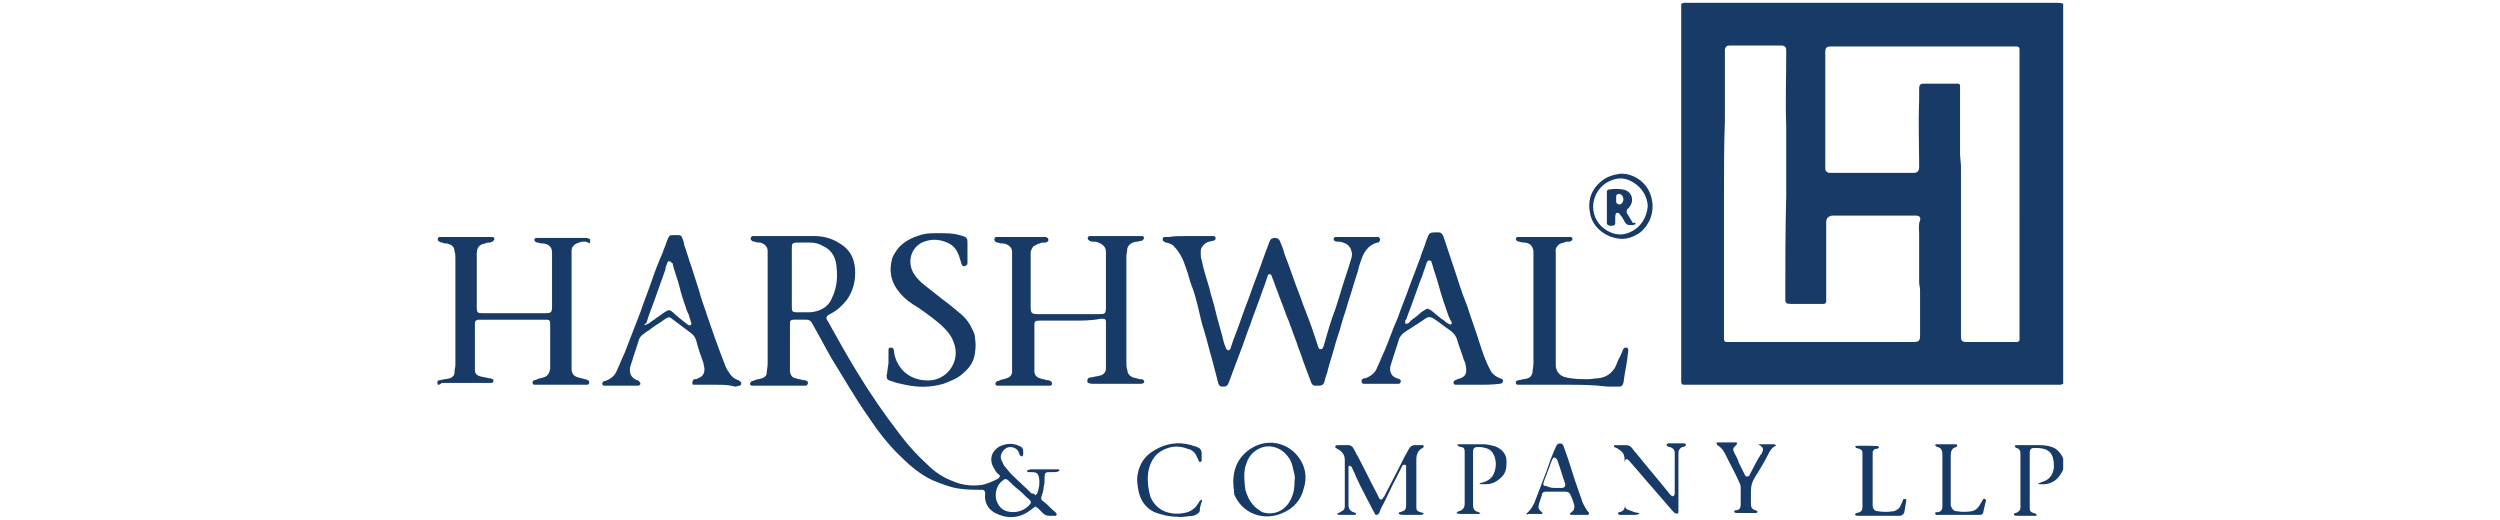 <?xml version="1.0" encoding="utf-8"?>
<!-- Generator: Adobe Illustrator 27.5.0, SVG Export Plug-In . SVG Version: 6.00 Build 0)  -->
<svg version="1.1" id="Layer_1" xmlns="http://www.w3.org/2000/svg" xmlns:xlink="http://www.w3.org/1999/xlink" x="0px" y="0px"
	 viewBox="0 0 269 56" style="enable-background:new 0 0 269 56;" xml:space="preserve">
<style type="text/css">
	.st0{fill:#173A67;}
</style>
<g id="Layer_1-2">
	<path class="st0" d="M222,41.3c-0.1,0-0.2,0.1-0.3,0.1c-0.2,0-0.4,0-0.5,0c-13.1,0-26.3,0-39.4,0c-0.2,0-0.4,0-0.6,0
		c-0.2,0-0.3-0.1-0.3-0.3c0-0.1,0-0.3,0-0.4c0-13.2,0-26.5,0-39.7c0-0.2,0-0.3,0-0.6c0.1,0,0.2-0.1,0.3-0.1c0.2,0,0.3,0,0.5,0
		c13.2,0,26.3,0,39.5,0c0.3,0,0.5,0,0.8,0.1c0,0.1,0,0.2,0,0.3c0,0.2,0,0.4,0,0.5c0,13.1,0,26.1,0,39.2C222,40.8,222,41.1,222,41.3
		L222,41.3z M185.5,20.8L185.5,20.8c0,3.2,0,6.4,0,9.7c0,1.8,0,3.5,0,5.3c0,0.2,0,0.4,0,0.7c0,0.2,0.1,0.3,0.3,0.3
		c0.2,0,0.3,0,0.5,0c1.7,0,3.4,0,5,0c4.8,0,9.6,0,14.4,0c0,0,0,0,0.1,0c0.7,0,0.8-0.1,0.8-0.8c0-1.4,0-2.9,0-4.3c0-0.2,0-0.3,0-0.5
		c0-0.3-0.1-0.5-0.1-0.8c0-1.7,0-3.5,0-5.2c0-0.5-0.1-1,0.1-1.5c0.1-0.3-0.1-0.5-0.4-0.5c-0.2,0-0.3,0-0.5,0c-2.7,0-5.4,0-8.1,0
		c-0.2,0-0.4,0-0.5,0c-0.4,0.1-0.6,0.3-0.6,0.7c0,0.1,0,0.1,0,0.2c0,2.7,0,5.4,0,8.1c0,0.1,0,0.2,0,0.2c0,0.2-0.1,0.3-0.3,0.3
		c-0.1,0-0.2,0-0.2,0c-1.1,0-2.2,0-3.3,0c-0.5,0-0.6-0.1-0.6-0.5c0-0.1,0-0.1,0-0.2c0-3.7,0-7.4,0.1-11c0-2.5,0-4.9,0-7.4
		c-0.1-2.6,0-5.2,0-7.8c0-0.1,0-0.2,0-0.4c0-0.3-0.1-0.4-0.4-0.5c-0.2,0-0.4,0-0.5,0c-1.6,0-3.2,0-4.7,0c-0.2,0-0.3,0-0.5,0
		c-0.3,0-0.4,0.1-0.5,0.4c0,0.4,0,0.9,0,1.3c0,2.1,0,4.3,0,6.4C185.5,15.6,185.5,18.2,185.5,20.8L185.5,20.8z M217.3,20.8
		C217.3,20.8,217.4,20.8,217.3,20.8c0-5.1,0-10.2,0-15.3c0-0.1,0-0.2,0-0.2c0-0.2-0.1-0.3-0.3-0.3c-0.1,0-0.2,0-0.2,0
		c-0.8,0-1.6,0-2.4,0c-4.7,0-9.4,0-14.1,0c-0.8,0-1.7,0-2.5,0c-0.2,0-0.4,0-0.7,0c-0.6,0-0.7,0.1-0.7,0.7c0,0,0,0.1,0,0.1
		c0,3.8,0,7.6,0,11.4c0,0.3,0,0.6,0,0.9c0,0.3,0.1,0.4,0.4,0.5c0.2,0,0.4,0,0.6,0c2.1,0,4.2,0,6.2,0c0.8,0,1.5,0,2.3,0
		c0.4,0,0.6-0.2,0.6-0.6c0-2.4-0.1-4.8,0-7.2c0-0.4,0-0.8,0-1.2c0-0.5,0.1-0.6,0.6-0.6c1.1,0,2.2,0,3.3,0c0.1,0,0.2,0,0.3,0
		c0.1,0,0.2,0.1,0.2,0.2c0,0.2,0,0.3,0,0.5c0,2.3,0,4.5,0,6.8c0,0.5,0.1,1,0.1,1.5c0,6,0,11.9,0,17.9c0,0.1,0,0.3,0,0.4
		c0,0.4,0.2,0.5,0.6,0.5c0.1,0,0.1,0,0.2,0c1.6,0,3.2,0,4.8,0c0.1,0,0.3,0,0.4,0c0.2,0,0.3-0.1,0.3-0.3c0-0.3,0-0.5,0-0.8
		C217.3,30.7,217.3,25.8,217.3,20.8L217.3,20.8z"/>
	<path class="st0" d="M111.4,53.3c0.1-0.1,0.2-0.2,0.2-0.2c0.2-0.5,0.3-1.1,0.2-1.7c-0.1-0.5-0.3-0.6-0.8-0.6c-0.1,0-0.3,0-0.4,0
		c0,0-0.1-0.1-0.1-0.1c0,0,0-0.1,0.1-0.1c0.2-0.1,0.3-0.1,0.5-0.1c0.9,0,1.7,0,2.6,0c0.1,0,0.1,0,0.2,0c0,0,0.1,0.1,0.1,0.1
		c0,0,0,0.1-0.1,0.1c-0.2,0.1-0.3,0.1-0.5,0.1c-0.2,0-0.4,0-0.5,0c-0.4,0-0.5,0.1-0.5,0.5c0,0.4,0,0.8-0.1,1.1
		c0,0.3-0.1,0.6-0.2,0.9c-0.1,0.2-0.1,0.5,0.1,0.6c0.4,0.3,0.7,0.6,1.1,1c0.1,0.1,0.3,0.2,0.4,0.4c0,0.2-0.1,0.2-0.2,0.2
		c-0.2,0-0.4,0-0.6,0c-0.3,0-0.5-0.1-0.7-0.3c-0.2-0.2-0.3-0.3-0.5-0.5c-0.1-0.1-0.2-0.1-0.3-0.2c-0.1,0.1-0.3,0.2-0.4,0.3
		c-1.1,0.9-2.4,1.1-3.7,0.5c-1-0.4-1.4-1.3-1.3-2.1c0-0.1,0-0.2,0-0.2c0-0.1-0.1-0.3-0.3-0.3c-0.1,0-0.2,0-0.3,0c-0.7,0-1.3,0-2-0.1
		c-1-0.1-2-0.5-3-0.9c-1.3-0.6-2.4-1.5-3.4-2.5c-1.4-1.3-2.6-2.9-3.6-4.4c-1.4-2-2.6-4.1-3.9-6.2c-0.7-1.2-1.3-2.4-2-3.6
		c0-0.1-0.1-0.1-0.1-0.2c-0.1-0.2-0.3-0.4-0.6-0.4c-0.5,0-0.9,0-1.4,0c-0.3,0-0.4,0.1-0.4,0.4c0,0.1,0,0.2,0,0.2c0,1.6,0,3.1,0,4.7
		c0,0.1,0,0.2,0,0.3c0.1,0.4,0.2,0.6,0.6,0.7c0.3,0.1,0.5,0.1,0.8,0.2c0.1,0,0.3,0,0.4,0.1c0.1,0,0.2,0.2,0.1,0.3
		c0,0.1-0.1,0.2-0.2,0.2c-0.1,0-0.2,0-0.4,0c-1.7,0-3.3,0-5,0c-0.1,0-0.2,0-0.4,0c-0.1,0-0.2-0.1-0.2-0.2c0-0.1,0.1-0.2,0.2-0.3
		c0.1,0,0.2,0,0.3-0.1c0.3-0.1,0.5-0.1,0.8-0.2c0.3-0.1,0.5-0.3,0.5-0.6c0-0.3,0.1-0.6,0.1-0.9c0-1.4,0-2.8,0-4.2c0-2.4,0-4.8,0-7.2
		c0-0.3,0-0.6,0-0.8c0-0.5-0.4-0.8-0.8-0.9c-0.2,0-0.4,0-0.6-0.1c-0.1,0-0.2,0-0.3-0.1c-0.1-0.1-0.2-0.2-0.1-0.3
		c0-0.1,0.1-0.2,0.2-0.2c0.1,0,0.3,0,0.4,0c2.1,0,4.2,0,6.2,0c0.9,0,1.8,0.2,2.6,0.7c1.1,0.6,1.7,1.5,1.8,2.8
		c0.1,1.3-0.2,2.4-0.9,3.4c-0.5,0.6-1,1.1-1.8,1.5c-0.4,0.2-0.5,0.4-0.2,0.8c1,1.8,2,3.6,3.1,5.4c1.4,2.3,2.9,4.5,4.6,6.7
		c0.9,1.2,1.9,2.3,3,3.3c0.8,0.8,1.7,1.4,2.8,1.8c0.9,0.4,1.9,0.5,2.9,0.4c0.7-0.1,1.3-0.4,1.9-0.7c0.2-0.2,0.3-0.3,0-0.5
		c-0.1-0.1-0.1-0.1-0.2-0.2c-0.1-0.2-0.2-0.3-0.3-0.5c-0.4-0.7-0.3-1.5,0.3-2c0.2-0.2,0.4-0.3,0.7-0.4c0.6-0.2,1.2-0.2,1.8,0.1
		c0.3,0.1,0.4,0.3,0.4,0.6c0,0.1,0,0.1,0,0.2c0,0.1,0,0.2-0.1,0.3c-0.1,0-0.2,0-0.3-0.2c0-0.1-0.1-0.2-0.1-0.3
		c-0.3-0.5-0.9-0.6-1.3-0.4c-0.5,0.3-0.8,0.9-0.5,1.4c0.1,0.2,0.2,0.5,0.4,0.7c0.2,0.2,0.4,0.5,0.6,0.7c0.7,0.7,1.5,1.4,2.2,2.1
		C111.2,53.1,111.3,53.1,111.4,53.3L111.4,53.3z M85.2,29.8L85.2,29.8c0,0.8,0,1.7,0,2.5c0,0.3,0,0.6,0,0.8c0,0.4,0.1,0.5,0.5,0.5
		c0.5,0,1,0,1.5,0c1-0.1,1.9-0.5,2.3-1.5c0.2-0.4,0.3-0.7,0.4-1.1c0.2-0.8,0.2-1.6,0.1-2.4c-0.1-0.9-0.5-1.7-1.4-2.1
		c-0.5-0.3-0.9-0.4-1.5-0.4c-0.4,0-0.8,0-1.2,0c-0.7,0-0.7,0.1-0.7,0.7C85.2,27.8,85.2,28.8,85.2,29.8L85.2,29.8z M109,55.1
		c0.6,0,1.2-0.2,1.7-0.7c0.3-0.3,0.3-0.4,0-0.7c-0.4-0.3-0.7-0.7-1.1-1c-0.4-0.3-0.8-0.7-1.1-1c-0.2-0.2-0.4-0.2-0.6,0
		c-0.6,0.4-0.9,1.3-0.7,2.1C107.5,54.7,108.1,55.1,109,55.1L109,55.1z"/>
	<path class="st0" d="M127.8,25.4c0.8,0,1.5,0,2.3,0c0.2,0,0.3,0,0.5,0c0.1,0,0.2,0.1,0.2,0.2c0,0.1,0,0.2-0.2,0.3
		c-0.2,0-0.3,0.1-0.5,0.1c-0.3,0.1-0.5,0.2-0.7,0.5c-0.2,0.2-0.2,0.4-0.2,0.7c0,0.3,0,0.5,0.1,0.8c0.2,1,0.5,1.9,0.8,2.9
		c0.2,0.9,0.5,1.7,0.7,2.6c0.2,0.9,0.5,1.8,0.7,2.6c0.1,0.4,0.2,0.9,0.4,1.3c0,0.1,0,0.1,0.1,0.2c0.1,0.1,0.2,0.1,0.2,0.1
		s0.2-0.1,0.2-0.2c0.1-0.3,0.2-0.6,0.3-0.9c0.6-1.5,1.1-3.1,1.7-4.6c0.5-1.5,1.1-2.9,1.6-4.4c0.2-0.5,0.4-1.1,0.6-1.6
		c0.1-0.3,0.3-0.4,0.6-0.4c0.2,0,0.4,0.1,0.5,0.3c0.2,0.5,0.4,0.9,0.5,1.4c0.6,1.5,1.1,3.1,1.7,4.6c0.4,1.2,0.9,2.3,1.3,3.5
		c0.2,0.6,0.4,1.2,0.6,1.8c0,0.1,0.1,0.2,0.1,0.3c0.1,0.1,0.3,0.1,0.4,0c0-0.1,0.1-0.1,0.1-0.2c0.4-1.4,0.8-2.8,1.3-4.1
		c0.4-1.2,0.7-2.3,1.1-3.5c0.2-0.6,0.4-1.2,0.6-1.9c0.1-0.3,0.1-0.6,0-0.8c-0.1-0.5-0.5-0.8-0.9-0.9c-0.2-0.1-0.4-0.1-0.6-0.1
		c-0.1,0-0.2,0-0.3-0.1c-0.1,0-0.1-0.1-0.1-0.2c0-0.1,0.1-0.1,0.1-0.2c0.1,0,0.2,0,0.3,0c1.4,0,2.7,0,4.1,0c0.1,0,0.2,0,0.3,0
		c0.1,0,0.1,0.1,0.2,0.2c0,0.1,0,0.2-0.1,0.3c0,0.1-0.1,0.1-0.2,0.1c-0.8,0.2-1.3,0.8-1.6,1.5c-0.2,0.5-0.4,1.1-0.5,1.6
		c-0.4,1.2-0.7,2.3-1.1,3.5c-0.2,0.8-0.5,1.5-0.7,2.3c-0.2,0.8-0.5,1.5-0.7,2.3c-0.2,0.8-0.5,1.6-0.7,2.4c-0.1,0.5-0.3,0.9-0.4,1.4
		c-0.1,0.3-0.3,0.4-0.6,0.4c-0.1,0-0.2,0-0.4,0c-0.2,0-0.3-0.1-0.4-0.3c-0.3-0.8-0.6-1.6-0.9-2.4c-0.2-0.7-0.5-1.3-0.7-2
		c-0.4-1-0.7-2-1.1-2.9c-0.3-0.9-0.7-1.8-1-2.7c-0.2-0.4-0.3-0.9-0.5-1.3c0-0.1-0.1-0.2-0.1-0.3c-0.1-0.1-0.2-0.1-0.2-0.1
		c-0.1,0-0.2,0.1-0.2,0.2c-0.2,0.6-0.4,1.2-0.6,1.7c-0.4,1.2-0.9,2.4-1.3,3.6c-0.4,1-0.7,2-1.1,3c-0.4,1.1-0.8,2.1-1.2,3.2
		c-0.1,0.3-0.3,0.4-0.5,0.4c-0.1,0-0.2,0-0.2,0c-0.2,0-0.3-0.1-0.4-0.3c0-0.1-0.1-0.3-0.1-0.4c-0.2-0.8-0.4-1.5-0.6-2.3
		c-0.3-1-0.5-1.9-0.8-2.9c-0.3-0.9-0.5-1.8-0.7-2.7c-0.2-0.8-0.4-1.6-0.7-2.3c-0.2-0.5-0.3-1.1-0.5-1.6c-0.2-0.6-0.4-1.2-0.7-1.7
		c-0.2-0.3-0.4-0.6-0.6-0.8c-0.2-0.3-0.5-0.4-0.9-0.5c-0.1,0-0.2,0-0.2-0.1c-0.1,0-0.2-0.1-0.2-0.3c0-0.1,0.1-0.2,0.2-0.2
		c0.2,0,0.3,0,0.5,0C126.2,25.4,127,25.4,127.8,25.4L127.8,25.4L127.8,25.4z"/>
	<path class="st0" d="M47.1,41.4c-0.1-0.4,0-0.5,0.3-0.5c0.3-0.1,0.7-0.1,1-0.2c0.3-0.1,0.5-0.3,0.5-0.6c0-0.3,0.1-0.6,0.1-0.8
		c0-3.8,0-7.7,0-11.5c0-0.3,0-0.5-0.1-0.8c0-0.5-0.4-0.7-0.8-0.8c-0.2,0-0.4,0-0.5-0.1c-0.1,0-0.2,0-0.3-0.1c-0.1,0-0.2-0.1-0.2-0.3
		c0-0.1,0.1-0.2,0.2-0.2c0.1,0,0.2,0,0.4,0c1.6,0,3.3,0,4.9,0c0.1,0,0.2,0,0.4,0c0.1,0,0.2,0.1,0.2,0.2c0,0.1-0.1,0.2-0.2,0.3
		c-0.1,0-0.2,0.1-0.3,0.1c-0.2,0-0.3,0-0.5,0.1c-0.6,0.1-0.9,0.4-0.9,1.1c0,0.4,0,0.8,0,1.2c0,1.5,0,2.9,0,4.4c0,0,0,0.1,0,0.1
		c0,0.7,0.1,0.7,0.7,0.7c2.2,0,4.5,0,6.7,0c0.6,0,0.7-0.1,0.7-0.7c0-1.9,0-3.8,0-5.6c0-0.1,0-0.2,0-0.2c0-0.6-0.3-0.9-0.9-1
		c-0.2,0-0.4,0-0.6-0.1c-0.1,0-0.2,0-0.3-0.1c-0.1-0.1-0.1-0.2-0.1-0.2c0-0.1,0.1-0.2,0.2-0.2c0.1,0,0.3,0,0.4,0c1.6,0,3.2,0,4.8,0
		c0.2,0,0.3,0,0.5,0.1c0.1,0,0.1,0.1,0.1,0.2c0,0.1,0,0.2-0.1,0.3C63.2,26,63,26,62.9,26c-0.2,0-0.4,0-0.6,0.1
		c-0.6,0.2-0.8,0.5-0.8,0.9c0,0.2,0,0.4,0,0.5c0,3.9,0,7.8,0,11.7c0,0.2,0,0.4,0,0.5c0,0.4,0.2,0.8,0.7,0.9c0.2,0.1,0.5,0.1,0.7,0.2
		c0.1,0,0.2,0,0.3,0.1c0.2,0,0.2,0.2,0.2,0.3c0,0.1-0.1,0.2-0.2,0.2c-0.1,0-0.2,0-0.4,0c-1.6,0-3.2,0-4.9,0c-0.1,0-0.3,0-0.4,0
		c-0.1,0-0.2-0.1-0.2-0.2c0-0.1,0-0.2,0.2-0.3c0.1,0,0.2,0,0.3-0.1c0.2-0.1,0.5-0.1,0.7-0.2c0.4-0.1,0.6-0.4,0.7-0.9
		c0-0.1,0-0.2,0-0.4c0-1.4,0-2.8,0-4.3c0-0.1,0-0.2,0-0.2c0-0.3-0.1-0.4-0.4-0.4c-0.1,0-0.2,0-0.2,0c-2.2,0-4.4,0-6.6,0
		c-0.2,0-0.3,0-0.5,0c-0.2,0-0.4,0.1-0.4,0.4c0,0.1,0,0.2,0,0.3c0,1.4,0,2.8,0,4.2c0,0.2,0,0.3,0,0.5c0,0.4,0.2,0.6,0.6,0.7
		c0.3,0.1,0.6,0.1,0.9,0.2c0.1,0,0.3,0,0.4,0.1c0.1,0,0.1,0.2,0.1,0.2c0,0.1-0.1,0.2-0.2,0.2c-0.1,0-0.3,0-0.4,0c-1.7,0-3.3,0-5,0
		C47.4,41.4,47.2,41.4,47.1,41.4L47.1,41.4z"/>
	<path class="st0" d="M115.3,34.5c-1.1,0-2.3,0-3.4,0c-0.6,0-0.6,0.1-0.6,0.6c0,1.5,0,2.9,0,4.4c0,0.1,0,0.2,0,0.4
		c0,0.4,0.2,0.7,0.6,0.8c0.2,0.1,0.5,0.1,0.7,0.2c0.1,0,0.3,0,0.4,0.1c0.1,0,0.2,0.1,0.2,0.3c0,0.1-0.1,0.2-0.2,0.2
		c-0.1,0-0.2,0-0.4,0c-1.6,0-3.3,0-4.9,0c-0.1,0-0.2,0-0.4,0c-0.1,0-0.2-0.1-0.2-0.2c0-0.1,0.1-0.2,0.2-0.3c0.1,0,0.2,0,0.3-0.1
		c0.3-0.1,0.5-0.1,0.7-0.2c0.4-0.1,0.6-0.4,0.6-0.7c0-0.2,0-0.4,0-0.6c0-3.9,0-7.9,0-11.8c0-0.2,0-0.4,0-0.5c0-0.5-0.4-0.8-0.9-0.9
		c-0.2,0-0.4,0-0.6-0.1c-0.1,0-0.2,0-0.3-0.1c-0.1-0.1-0.1-0.2-0.1-0.3c0-0.1,0.1-0.1,0.1-0.2c0.1,0,0.2,0,0.3,0c1.7,0,3.4,0,5,0
		c0.1,0,0.2,0,0.3,0.1c0.1,0,0.1,0.1,0.1,0.2c0,0.1,0,0.2-0.1,0.2c-0.1,0.1-0.2,0.1-0.3,0.1c-0.2,0-0.4,0-0.5,0.1
		c-0.2,0-0.3,0.1-0.5,0.2c-0.3,0.1-0.4,0.4-0.5,0.7c0,0.1,0,0.3,0,0.4c0,1.8,0,3.7,0,5.5c0,0.7,0.1,0.8,0.8,0.8c2.2,0,4.4,0,6.5,0
		c0.7,0,0.8,0,0.8-0.8c0-1.8,0-3.6,0-5.5c0-0.1,0-0.2,0-0.4c0-0.5-0.3-0.8-0.8-1c-0.2-0.1-0.5-0.1-0.7-0.1c-0.1,0-0.3-0.1-0.4-0.2
		c-0.1-0.1-0.1-0.3,0.1-0.4c0.2,0,0.3,0,0.5,0c1.2,0,2.3,0,3.5,0c0.4,0,0.9,0,1.3,0c0.1,0,0.3,0,0.4,0c0.1,0,0.2,0.1,0.2,0.2
		c0,0.1-0.1,0.2-0.2,0.3c-0.2,0-0.4,0.1-0.5,0.1c-0.3,0-0.5,0.1-0.7,0.2c-0.2,0.1-0.3,0.3-0.4,0.5c0,0.3-0.1,0.6-0.1,0.9
		c0,2.2,0,4.4,0,6.6c0,1.6,0,3.2,0,4.8c0,0.3,0,0.5,0.1,0.8c0,0.4,0.3,0.7,0.6,0.8c0.2,0.1,0.5,0.1,0.7,0.2c0.1,0,0.2,0,0.2,0
		c0.2,0,0.4,0.2,0.3,0.3c0,0.1-0.1,0.2-0.4,0.2c-0.1,0-0.2,0-0.4,0c-1.5,0-3.1,0-4.6,0c-0.2,0-0.4,0-0.6-0.1c-0.1,0-0.1-0.1-0.1-0.2
		c0-0.1,0-0.2,0.1-0.3c0.1-0.1,0.3-0.1,0.4-0.1c0.3-0.1,0.6-0.1,0.9-0.2c0.4-0.1,0.6-0.4,0.6-0.8c0-0.2,0-0.4,0-0.5
		c0-1.4,0-2.7,0-4.1c0-0.1,0-0.2,0-0.4c0-0.2-0.1-0.3-0.3-0.3c-0.1,0-0.2,0-0.3,0C117.5,34.5,116.4,34.5,115.3,34.5L115.3,34.5
		L115.3,34.5z"/>
	<path class="st0" d="M159.1,41.4c-0.7,0-1.3,0-2,0c-0.2,0-0.3,0-0.5,0c-0.1,0-0.2-0.1-0.2-0.2c0-0.1,0-0.2,0.2-0.3
		c0.1,0,0.1,0,0.2-0.1c0.9-0.2,1.1-0.6,0.9-1.5c0-0.2-0.1-0.4-0.2-0.6c-0.2-0.7-0.5-1.4-0.7-2.1c-0.1-0.4-0.4-0.8-0.7-1
		c-0.6-0.4-1.2-0.9-1.8-1.3c-0.1,0-0.1-0.1-0.2-0.1c-0.2-0.1-0.4-0.1-0.6,0c-0.3,0.2-0.6,0.4-0.9,0.6c-0.5,0.3-0.9,0.6-1.4,0.9
		c-0.3,0.2-0.6,0.5-0.7,0.9c-0.2,0.7-0.5,1.5-0.7,2.2c-0.1,0.2-0.1,0.4-0.2,0.6c-0.1,0.6,0.1,1.1,0.7,1.3c0.1,0,0.2,0.1,0.3,0.1
		c0.1,0.1,0.2,0.2,0.1,0.3c0,0.1-0.1,0.2-0.2,0.2c-0.1,0-0.2,0-0.4,0c-1,0-2,0-3,0c-0.1,0-0.3,0-0.4,0c-0.1,0-0.1-0.1-0.2-0.2
		c0-0.1,0-0.2,0.1-0.3c0.1-0.1,0.2-0.1,0.3-0.1c0.6-0.2,1.1-0.6,1.3-1.2c0.3-0.6,0.5-1.2,0.8-1.8c0.5-1.2,0.9-2.4,1.4-3.5
		c0.4-1.2,0.9-2.3,1.3-3.5c0.4-1,0.7-1.9,1.1-2.9c0.2-0.7,0.5-1.3,0.7-2c0.3-0.8,0.3-0.8,1.2-0.8c0.4,0,0.4,0.1,0.6,0.4
		c0.5,1.5,1,3,1.5,4.5c0.3,1,0.7,2.1,1.1,3.1c0.4,1.3,0.9,2.6,1.3,3.9c0.3,0.9,0.6,1.9,1.1,2.8c0.2,0.5,0.6,0.8,1.1,1
		c0.3,0.1,0.4,0.2,0.3,0.4c-0.1,0.2-0.3,0.2-0.4,0.2C160.6,41.4,159.8,41.4,159.1,41.4L159.1,41.4L159.1,41.4z M156.2,34.8
		c0-0.1,0-0.2-0.1-0.3c-0.1-0.1-0.1-0.3-0.2-0.4c-0.4-1.1-0.8-2.3-1.1-3.4c-0.2-0.8-0.5-1.5-0.7-2.3c0-0.1-0.1-0.2-0.1-0.3
		c-0.1-0.1-0.3-0.1-0.4,0c0,0.1-0.1,0.1-0.1,0.2c-0.1,0.4-0.3,0.8-0.4,1.2c-0.6,1.5-1.1,3.1-1.7,4.6c0,0.1-0.1,0.3-0.2,0.4
		c0,0.1,0,0.2,0,0.3c0.1,0.1,0.2,0,0.3,0c0.1-0.1,0.2-0.1,0.2-0.2c0.3-0.3,0.7-0.5,1-0.8c0.2-0.2,0.5-0.4,0.7-0.5
		c0.1-0.1,0.3-0.1,0.4,0c0.1,0,0.1,0.1,0.2,0.1c0.5,0.4,0.9,0.8,1.4,1.1c0.1,0.1,0.2,0.2,0.4,0.3C156.1,35,156.2,34.9,156.2,34.8
		L156.2,34.8z"/>
	<path class="st0" d="M77.1,41.4c-0.7,0-1.3,0-2,0c-0.2,0-0.3,0-0.5,0c-0.1,0-0.1-0.1-0.1-0.2c0-0.1,0-0.2,0.1-0.3
		c0-0.1,0.1-0.1,0.2-0.1c0.1,0,0.2,0,0.3-0.1c0.6-0.2,0.7-0.6,0.7-1c0-0.2-0.1-0.4-0.1-0.6c-0.3-0.8-0.6-1.7-0.8-2.5
		c-0.1-0.3-0.3-0.6-0.6-0.8c-0.7-0.5-1.3-1-2-1.5c0,0,0,0,0,0c-0.2-0.2-0.4-0.2-0.7,0c-0.5,0.4-1.1,0.7-1.6,1.1
		c-0.2,0.2-0.5,0.3-0.7,0.5c-0.3,0.2-0.5,0.4-0.6,0.8c-0.2,0.7-0.5,1.5-0.7,2.2c-0.1,0.2-0.1,0.4-0.2,0.6c-0.1,0.7,0.1,1.1,0.7,1.4
		c0.1,0,0.2,0,0.2,0.1c0.2,0.1,0.2,0.2,0.2,0.3c0,0.1-0.1,0.2-0.3,0.2c-0.1,0-0.2,0-0.2,0c-1,0-2.1,0-3.1,0c-0.1,0-0.2,0-0.3,0
		c-0.1,0-0.2-0.1-0.2-0.2c0-0.1,0.1-0.2,0.1-0.2c0-0.1,0.1-0.1,0.2-0.1c0.6-0.2,1.1-0.6,1.3-1.2c0.3-0.6,0.5-1.2,0.8-1.8
		c0.6-1.5,1.1-2.9,1.7-4.4c0.4-1.2,0.9-2.4,1.3-3.6c0.3-0.9,0.7-1.9,1.1-2.8c0.1-0.4,0.3-0.7,0.4-1.1c0.1-0.2,0.1-0.3,0.2-0.5
		c0.1-0.2,0.2-0.3,0.4-0.3c0.2,0,0.4,0,0.7,0c0.2,0,0.4,0.1,0.4,0.3c0.1,0.2,0.2,0.5,0.2,0.7c0.3,0.8,0.5,1.6,0.8,2.4
		c0.3,1,0.7,2.1,1,3.2c0.2,0.7,0.5,1.4,0.7,2.1c0.3,0.8,0.5,1.5,0.8,2.3c0.4,1.1,0.8,2.2,1.2,3.2c0.1,0.2,0.2,0.4,0.3,0.5
		c0.2,0.4,0.5,0.7,1,0.9c0.1,0,0.2,0.1,0.3,0.2c0.1,0.1,0.1,0.3-0.1,0.4c-0.2,0-0.3,0.1-0.5,0.1C78.4,41.4,77.8,41.4,77.1,41.4
		L77.1,41.4z M69.4,35c0.1-0.1,0.3-0.1,0.4-0.2c0.6-0.4,1.1-0.8,1.7-1.2c0.5-0.3,0.5-0.3,0.9,0c0.4,0.4,0.8,0.7,1.3,1.1
		c0.1,0.1,0.3,0.2,0.4,0.3c0,0,0.1,0,0.2,0c0,0,0.1-0.1,0.1-0.2c0-0.1-0.1-0.2-0.1-0.3c-0.1-0.4-0.2-0.7-0.4-1.1
		c-0.3-0.9-0.6-1.7-0.8-2.6c-0.2-0.8-0.5-1.5-0.7-2.3c0-0.1,0-0.2-0.1-0.2c-0.1-0.1-0.2-0.2-0.3-0.2c-0.1,0-0.2,0.1-0.2,0.2
		c-0.1,0.2-0.2,0.5-0.2,0.7c-0.3,0.9-0.7,1.9-1,2.8c-0.3,0.9-0.7,1.8-1,2.8c0,0.1-0.1,0.2-0.1,0.2C69.3,34.9,69.3,34.9,69.4,35
		L69.4,35z"/>
	<path class="st0" d="M95.6,39.1c0-0.4,0-0.8,0-1.2c0-0.1,0-0.2,0-0.3c0-0.1,0.1-0.2,0.2-0.2c0.1,0,0.2,0,0.3,0.1
		c0.1,0.1,0.1,0.3,0.1,0.4c0.1,0.7,0.4,1.3,0.8,1.8c0.6,0.7,1.4,1.1,2.3,1.2c0.9,0.1,1.6,0,2.4-0.6c1.1-0.9,1.4-2.3,0.9-3.5
		c-0.2-0.6-0.6-1.1-1-1.5c-0.8-0.8-1.8-1.5-2.8-2.2c-0.7-0.4-1.4-0.9-1.9-1.5c-1-1.1-1.3-2.4-0.9-3.8c0.1-0.3,0.3-0.6,0.5-0.9
		c0.5-0.7,1.3-1.2,2.2-1.5c1-0.4,2-0.3,3-0.3c0.7,0,1.3,0.1,1.9,0.3c0.4,0.1,0.5,0.3,0.5,0.6c0,0.8,0,1.5,0,2.3c0,0.1,0,0.2-0.1,0.2
		c-0.1,0.2-0.4,0.2-0.5,0c-0.1-0.2-0.1-0.4-0.2-0.6c-0.2-0.8-0.6-1.5-1.4-1.8c-0.9-0.4-1.8-0.4-2.7,0c-1.2,0.6-1.6,2.1-0.9,3.3
		c0.3,0.5,0.8,1,1.2,1.3c0.6,0.5,1.3,1,1.9,1.5c0.7,0.5,1.3,1,2,1.6c0.6,0.5,1,1.1,1.3,1.8c0.1,0.2,0.2,0.4,0.2,0.7
		c0.1,0.6,0.1,1.1,0,1.7c-0.1,0.9-0.6,1.6-1.2,2.1c-0.6,0.6-1.4,0.9-2.2,1.2c-1.4,0.4-2.7,0.4-4.1,0.1c-0.5-0.1-1-0.2-1.5-0.4
		c-0.4-0.1-0.5-0.2-0.5-0.6C95.5,40,95.5,39.6,95.6,39.1L95.6,39.1L95.6,39.1z"/>
	<path class="st0" d="M168.7,41.4c-1.6,0-3.2,0-4.9,0c-0.2,0-0.4,0-0.5,0c-0.1,0-0.2-0.1-0.2-0.2c0-0.1,0-0.2,0.1-0.2
		c0.1-0.1,0.2-0.1,0.3-0.1c0.3-0.1,0.6-0.1,0.9-0.2c0.3-0.1,0.4-0.3,0.5-0.6c0-0.3,0.1-0.7,0.1-1c0-2.8,0-5.6,0-8.4c0-1,0-2,0-3
		c0-0.2,0-0.5,0-0.7c-0.1-0.5-0.3-0.8-0.9-0.9c-0.2,0-0.4,0-0.6-0.1c-0.1,0-0.2,0-0.3-0.1c-0.1-0.1-0.1-0.2-0.1-0.2
		c0-0.1,0.1-0.2,0.2-0.2c0.1,0,0.3,0,0.4,0c1.6,0,3.2,0,4.9,0c0.1,0,0.3,0,0.4,0c0.1,0,0.2,0.1,0.2,0.2c0,0.1-0.1,0.2-0.1,0.2
		c-0.1,0.1-0.2,0.1-0.3,0.1c-0.2,0-0.4,0-0.5,0.1c-0.7,0.1-1,0.6-0.9,1.1c0,0.1,0,0.2,0,0.3c0,3.8,0,7.5,0,11.3c0,0.2,0,0.4,0,0.5
		c0,0.7,0.5,1.2,1.1,1.3c0.8,0.2,1.6,0.2,2.4,0.2c0.4,0,0.7-0.1,1.1-0.1c0.8-0.1,1.4-0.5,1.8-1.2c0.2-0.4,0.3-0.8,0.5-1.1
		c0.1-0.2,0.2-0.4,0.3-0.7c0-0.1,0.1-0.1,0.1-0.2c0.1-0.1,0.2-0.1,0.3-0.1c0.1,0,0.2,0.1,0.2,0.3c0,0.3-0.1,0.6-0.1,0.9
		c-0.1,0.8-0.3,1.6-0.4,2.5c-0.1,0.4-0.2,0.5-0.5,0.5c-0.4,0-0.8,0-1.2,0C171.3,41.4,170,41.4,168.7,41.4L168.7,41.4z"/>
	<path class="st0" d="M153.2,55.2c-0.1,0.1-0.1,0.2-0.2,0.2c-0.2,0-0.3,0-0.5,0c-0.5,0-0.9,0-1.4,0c-0.2,0-0.4,0-0.6-0.1
		c0-0.2,0.1-0.2,0.2-0.2c0.5-0.2,0.6-0.2,0.6-0.8c0-1.1,0-2.3,0-3.4c0-0.2,0-0.5,0-0.7c0-0.1,0-0.2-0.2-0.2c-0.1,0-0.2,0.1-0.2,0.1
		c-0.2,0.4-0.4,0.8-0.6,1.2c-0.6,1.1-1.1,2.3-1.7,3.4c-0.1,0.2-0.1,0.3-0.2,0.5c-0.1,0.1-0.1,0.2-0.3,0.2c-0.1,0-0.2-0.1-0.2-0.2
		c-0.3-0.5-0.5-1-0.8-1.5c-0.5-1-1-1.9-1.4-2.9c-0.1-0.1-0.1-0.3-0.2-0.4c0-0.1-0.1-0.2-0.1-0.2c-0.1,0-0.1-0.1-0.2-0.1
		c0,0-0.1,0.1-0.1,0.1c0,0.1,0,0.2,0,0.3c0,1.1,0,2.3,0,3.4c0,0.2,0,0.4,0,0.5c0,0.3,0.2,0.6,0.5,0.7c0.1,0,0.2,0.1,0.3,0.1
		c0,0.1,0,0.2-0.1,0.2c-0.6,0-1.2,0-1.8,0c0,0-0.1-0.1-0.1-0.1c0,0,0-0.1,0.1-0.1c0,0,0.1,0,0.2-0.1c0.1,0,0.1-0.1,0.2-0.1
		c0.2-0.1,0.3-0.3,0.3-0.5c0-0.1,0-0.3,0-0.4c0-1.5,0-3,0-4.6c0-0.5-0.2-0.8-0.6-1.1c-0.1,0-0.1-0.1-0.2-0.1
		c-0.1-0.1-0.3-0.1-0.2-0.3c0-0.1,0.2-0.1,0.3-0.1c0.4,0,0.8,0,1.1,0c0.2,0,0.4,0.1,0.5,0.3c0.2,0.3,0.3,0.6,0.5,0.9
		c0.7,1.3,1.3,2.6,2,3.9c0.1,0.2,0.2,0.4,0.3,0.6c0.1,0.2,0.3,0.2,0.4,0c0,0,0-0.1,0.1-0.1c0.6-1.2,1.2-2.3,1.8-3.5
		c0.3-0.6,0.6-1.2,0.9-1.7c0.1-0.2,0.3-0.4,0.6-0.4c0.3,0,0.6,0,0.9,0c0,0,0.1,0.1,0.1,0.1c0,0,0,0.1-0.1,0.2c0,0,0,0,0,0
		c-0.5,0.2-0.7,0.7-0.7,1.2c0,1.6,0,3.3,0,4.9c0,0.1,0,0.2,0,0.3c0,0.3,0.1,0.4,0.4,0.5C152.9,55.1,153,55.2,153.2,55.2L153.2,55.2z
		"/>
	<path class="st0" d="M176.4,55.3c-0.1,0-0.3,0.1-0.4,0.1c-0.6,0-1.2,0-1.8,0c0,0,0-0.1-0.1-0.1c0-0.2,0.1-0.2,0.2-0.2
		c0.4-0.1,0.6-0.4,0.5-0.8c0-0.2,0-0.4,0-0.6c0-1.4,0-2.9,0-4.3c0-0.5-0.2-0.8-0.7-1.1c-0.1-0.1-0.2-0.1-0.4-0.2c-0.1,0,0-0.2,0-0.2
		c0,0,0.1,0,0.1,0c0.4,0,0.8,0,1.2,0c0.2,0,0.4,0.1,0.5,0.2c0.2,0.2,0.3,0.4,0.5,0.6c1.2,1.5,2.5,3,3.7,4.5c0,0,0,0,0,0
		c0.1,0.1,0.2,0.2,0.3,0.2c0.2-0.1,0.2-0.2,0.2-0.4c0-1.3,0-2.6,0-3.9c0-0.1,0-0.2,0-0.4c0-0.3-0.2-0.5-0.5-0.6
		c-0.1,0-0.3,0-0.4-0.3c0.1,0,0.2-0.1,0.2-0.1c0.3,0,0.6,0,0.9,0c0.3,0,0.6,0,0.8,0c0.1,0,0.2,0.1,0.2,0.1c0,0.1,0,0.2-0.1,0.2
		c-0.1,0.1-0.2,0.1-0.3,0.1c-0.2,0.1-0.4,0.3-0.4,0.6c0,0.3,0,0.6,0,0.8c0,1,0,2.1,0,3.1c0,0.8,0,1.5,0,2.3c0,0.1,0,0.1,0,0.2
		c0,0.2-0.2,0.2-0.4,0.1c-0.1-0.1-0.2-0.2-0.3-0.3c-0.6-0.7-1.3-1.5-1.9-2.2c-0.9-1-1.7-2-2.6-3c-0.1-0.1-0.2-0.3-0.4-0.3
		c-0.2,0.1-0.2,0.3-0.2,0.5c0,1.3,0,2.7,0,4c0,0,0,0.1,0,0.1c0,0.7,0.1,0.8,0.8,1c0.1,0,0.1,0.1,0.2,0.1
		C176.4,55.2,176.4,55.2,176.4,55.3L176.4,55.3z"/>
	<path class="st0" d="M132.7,51.9c0-1.7,0.7-2.9,2-3.7c2-1.2,4.4-0.4,5.4,1.6c0.4,0.8,0.5,1.7,0.2,2.7c-0.3,1.3-1.1,2.2-2.3,2.7
		c-2,0.9-4.3,0.1-5.2-2C132.8,52.8,132.7,52.3,132.7,51.9L132.7,51.9z M139.3,51.7c0.1-0.5-0.1-0.9-0.2-1.4
		c-0.1-0.6-0.4-1.1-0.8-1.5c-0.8-0.8-2.1-1.1-3.2-0.3c-0.6,0.4-0.9,1-1.1,1.7c-0.2,0.8-0.1,1.7,0,2.5c0.2,0.7,0.5,1.3,1,1.8
		c0.2,0.2,0.5,0.4,0.8,0.6c1.2,0.4,2.4-0.1,3-1.2C139.2,53.2,139.3,52.5,139.3,51.7L139.3,51.7z"/>
	<path class="st0" d="M219.3,52c0.1,0,0.2,0,0.3-0.1c0.8-0.2,1.3-0.7,1.4-1.6c0-0.3,0-0.7-0.1-1c-0.1-0.5-0.5-0.9-1-1
		c-0.3-0.1-0.7-0.1-1-0.1c-0.3,0-0.5,0.1-0.5,0.5c0,0.1,0,0.2,0,0.3c0,1.7,0,3.4,0,5.2c0,0.2,0,0.4,0,0.5c0,0.3,0.1,0.4,0.4,0.5
		c0.1,0,0.2,0.1,0.3,0.1c0.1,0.2,0,0.2-0.1,0.2c-0.1,0-0.2,0-0.3,0c-0.5,0-1.1,0-1.6,0c-0.2,0-0.3,0-0.4-0.1c0-0.2,0.1-0.2,0.2-0.2
		c0.3-0.1,0.5-0.3,0.5-0.6c0-0.1,0-0.2,0-0.4c0-1.7,0-3.4,0-5c0-0.1,0-0.2,0-0.4c0-0.3-0.1-0.5-0.4-0.6c0,0-0.1,0-0.1,0
		c0-0.1-0.1-0.1-0.1-0.2c0-0.1,0.1-0.1,0.2-0.1c0.1,0,0.2,0,0.2,0c0.8,0,1.5,0,2.3,0c0.6,0,1.2,0.1,1.7,0.4c0.3,0.2,0.5,0.5,0.7,0.8
		c0,0.1,0.1,0.2,0.1,0.2c0,0.4,0,0.8,0,1.1c0,0.2-0.1,0.3-0.2,0.5c-0.5,0.9-1.3,1.3-2.3,1.2C219.4,52.1,219.3,52.1,219.3,52
		L219.3,52L219.3,52z"/>
	<path class="st0" d="M164.2,55.3C164.2,55.2,164.2,55.2,164.2,55.3c0.5-0.4,0.7-0.8,0.9-1.2c0.4-1.1,0.9-2.3,1.3-3.4
		c0.3-0.9,0.6-1.7,1-2.6c0-0.1,0.1-0.1,0.1-0.2c0.2-0.3,0.6-0.2,0.7,0c0.2,0.5,0.3,0.9,0.5,1.4c0.2,0.7,0.5,1.5,0.7,2.2
		c0.3,0.8,0.5,1.5,0.8,2.3c0,0.1,0.1,0.2,0.1,0.3c0.2,0.4,0.4,0.8,0.7,1.1c0,0.1-0.1,0.1-0.1,0.2c-0.6,0-1.3,0-1.9,0
		c0,0-0.1-0.1-0.1-0.1c0.1-0.1,0.1-0.1,0.2-0.2c0.3-0.2,0.3-0.4,0.3-0.7c-0.1-0.4-0.2-0.7-0.4-1.1c-0.1-0.3-0.3-0.4-0.6-0.4
		c-0.7,0-1.3,0-2,0c-0.3,0-0.5,0.1-0.5,0.4c-0.1,0.3-0.2,0.6-0.3,0.9c-0.1,0.4-0.1,0.6,0.3,0.9c0,0,0.1,0.1,0.1,0.1
		c0,0-0.1,0.1-0.1,0.1c-0.5,0-0.9,0-1.4,0C164.3,55.4,164.3,55.3,164.2,55.3L164.2,55.3z M167.3,52.5
		C167.3,52.5,167.3,52.5,167.3,52.5c0.3,0,0.6,0,0.8,0c0.2,0,0.4-0.2,0.3-0.5c-0.3-0.8-0.5-1.6-0.8-2.4c0-0.1-0.1-0.2-0.2-0.3
		c-0.1-0.1-0.2-0.1-0.3,0c0,0.1-0.1,0.1-0.1,0.2c-0.2,0.4-0.3,0.9-0.5,1.3c-0.1,0.4-0.3,0.7-0.4,1.1c-0.1,0.3,0,0.4,0.3,0.4
		C166.8,52.5,167.1,52.5,167.3,52.5L167.3,52.5z"/>
	<path class="st0" d="M159.2,52c0.1,0,0.3-0.1,0.4-0.1c0.6-0.2,1-0.5,1.2-1.1c0.2-0.6,0.2-1.1,0-1.7c-0.2-0.5-0.5-0.8-1-0.9
		c-0.3-0.1-0.5-0.1-0.8-0.1c-0.3,0-0.5,0.1-0.5,0.5c0,0.1,0,0.2,0,0.4c0,1.7,0,3.4,0,5c0,0.1,0,0.2,0,0.3c0,0.4,0.1,0.7,0.6,0.8
		c0,0,0.1,0.1,0.2,0.1c-0.1,0.1-0.1,0.1-0.2,0.1c-0.1,0-0.2,0-0.2,0c-0.6,0-1.1,0-1.7,0c-0.1,0-0.3,0-0.5-0.1
		c0.1-0.1,0.2-0.2,0.3-0.2c0.4-0.1,0.6-0.4,0.6-0.8c0-1.8,0-3.6,0-5.4c0-0.1,0-0.1,0-0.2c0-0.3-0.1-0.5-0.4-0.5
		c-0.1,0-0.2-0.1-0.3-0.1c0,0,0-0.1-0.1-0.1c0,0,0-0.1,0.1-0.1c0.1,0,0.2,0,0.3,0c0.8,0,1.6,0,2.4,0c0.4,0,0.8,0.1,1.2,0.2
		c0.6,0.2,1.3,0.7,1.3,1.6c0,0.6,0,1.2-0.5,1.7c-0.5,0.5-1,0.8-1.7,0.8c-0.2,0-0.3,0-0.5,0C159.2,52.1,159.2,52,159.2,52L159.2,52z"
		/>
	<path class="st0" d="M126.7,55.6c-0.9,0-1.7-0.2-2.5-0.5c-1-0.5-1.5-1.3-1.7-2.3c-0.1-0.6-0.2-1.1-0.1-1.7c0.2-1.2,0.8-2.1,1.9-2.7
		c1.2-0.7,2.5-0.9,3.9-0.5c0.2,0.1,0.4,0.1,0.6,0.2c0.3,0.1,0.5,0.3,0.5,0.7c0,0.3,0,0.6,0,0.8c0,0-0.1,0.1-0.1,0.1
		c-0.1,0-0.2,0-0.2-0.1c-0.1-0.1-0.1-0.3-0.2-0.4c-0.2-0.5-0.5-0.8-1-0.9c-1-0.4-1.9-0.3-2.8,0.2c-0.3,0.2-0.6,0.4-0.8,0.7
		c-0.5,0.7-0.7,1.5-0.7,2.3c0,0.7,0.1,1.3,0.3,2c0.4,0.9,1.1,1.5,2.1,1.7c0.5,0.1,1,0.1,1.5,0c0.7-0.1,1.2-0.5,1.5-1
		c0.1-0.1,0.1-0.2,0.2-0.3c0.1-0.1,0.2-0.2,0.2-0.1c0,0,0.1,0.1,0,0.2c-0.1,0.3-0.2,0.6-0.2,0.9c0,0.2-0.1,0.3-0.3,0.4
		c-0.1,0.1-0.2,0.1-0.4,0.2C127.9,55.5,127.3,55.7,126.7,55.6z"/>
	<path class="st0" d="M189.2,47.8c0.3,0,0.4,0,0.5,0c0.4,0,0.8,0,1.2,0c0.1,0,0.1,0.1,0.2,0.1c0,0,0,0.1-0.1,0.1
		c-0.4,0.2-0.6,0.6-0.8,1c-0.4,0.8-0.9,1.6-1.4,2.4c-0.3,0.5-0.4,0.9-0.4,1.5c0,0.4,0,0.9,0,1.3c0,0.4,0.1,0.6,0.5,0.7
		c0.1,0,0.1,0.1,0.2,0.1c0,0.2-0.1,0.2-0.2,0.2c-0.1,0-0.2,0-0.2,0c-0.6,0-1.1,0-1.7,0c-0.2,0-0.3,0-0.4-0.1c0-0.2,0.1-0.2,0.2-0.2
		c0.3,0,0.5-0.2,0.5-0.6c0-0.6,0-1.3,0-1.9c0-0.2-0.1-0.4-0.2-0.6c-0.4-0.9-0.9-1.8-1.3-2.6c-0.2-0.5-0.5-1-1-1.3
		c0,0-0.1-0.1-0.1-0.2c0-0.1,0.1-0.1,0.2-0.1c0.4,0,0.8,0,1.1,0c0.3,0,0.6,0,0.8,0c0,0,0.1,0,0.1,0.1c0,0.1,0,0.1-0.1,0.2
		c0,0,0,0,0,0c-0.3,0.3-0.4,0.4-0.2,0.8c0.2,0.4,0.4,0.7,0.5,1.1c0.2,0.4,0.4,0.8,0.6,1.2c0,0.1,0.1,0.1,0.1,0.2
		c0.1,0.1,0.3,0.1,0.4,0c0,0,0.1-0.1,0.1-0.2c0.4-0.7,0.7-1.4,1.1-2c0,0,0-0.1,0.1-0.1c0.3-0.6,0.3-0.7-0.3-1.1
		C189.4,48.1,189.4,48,189.2,47.8L189.2,47.8z"/>
	<path class="st0" d="M205.1,53.7c0,0.1,0,0.2,0,0.3c-0.1,0.4-0.1,0.7-0.2,1.1c0,0.2-0.2,0.3-0.4,0.4c-0.1,0-0.2,0-0.4,0
		c-1.4,0-2.7,0-4.1,0c-0.1,0-0.3,0-0.4-0.1c0-0.1,0.1-0.2,0.2-0.2c0.5-0.1,0.6-0.3,0.6-0.7c0-1.9,0-3.7,0-5.6c0-0.1,0-0.2,0-0.2
		c0-0.2-0.1-0.3-0.3-0.4c-0.1,0-0.3-0.1-0.4-0.1c0,0,0-0.1-0.1-0.2c0.5-0.1,2.2,0,2.5,0c0,0,0,0.1,0.1,0.1c-0.1,0.2-0.2,0.2-0.4,0.2
		c-0.2,0.1-0.3,0.2-0.3,0.4c0,0.1,0,0.3,0,0.4c0,1.6,0,3.3,0,4.9c0,0.1,0,0.3,0,0.4c0,0.3,0.2,0.6,0.5,0.6c0.6,0.1,1.2,0.1,1.8,0
		c0.3-0.1,0.6-0.3,0.7-0.6c0.1-0.2,0.2-0.4,0.3-0.7C204.8,53.7,204.8,53.7,205.1,53.7L205.1,53.7z"/>
	<path class="st0" d="M174.6,25.7c-1.6,0-3.2-1.1-3.5-2.7c-0.3-1.4,0.1-2.6,1.2-3.5c0.6-0.5,1.3-0.7,2-0.8c1.1-0.1,2.6,0.6,3.2,2
		c0.7,1.6,0.2,3.3-1,4.3C175.8,25.5,175.1,25.7,174.6,25.7L174.6,25.7z M177.3,22.1c-0.1-1-0.6-1.9-1.6-2.5c-1-0.6-1.9-0.5-2.9,0.1
		c-1.8,1.2-1.9,3.9,0.1,5.1c0.5,0.3,1.1,0.5,1.8,0.4C176.2,24.9,177.2,23.7,177.3,22.1L177.3,22.1z"/>
	<path class="st0" d="M208.2,55.2c0.1-0.1,0.2-0.1,0.4-0.1c0.3-0.1,0.4-0.3,0.4-0.6c0-0.1,0-0.2,0-0.4c0-1.7,0-3.3,0-5
		c0-0.1,0-0.2,0-0.2c0-0.4-0.1-0.7-0.5-0.8c-0.1,0-0.2-0.1-0.3-0.2c0.1-0.1,0.1-0.1,0.1-0.1c0.7,0,1.5,0,2.2,0c0,0,0.1,0.1,0.1,0.1
		c0,0.1-0.1,0.2-0.1,0.2c-0.5,0.1-0.6,0.5-0.6,0.9c0,1.7,0,3.3,0,5c0,0.1,0,0.3,0,0.4c0.1,0.3,0.3,0.6,0.6,0.6
		c0.6,0.1,1.1,0.1,1.7,0c0.4-0.1,0.7-0.4,0.9-0.8c0.1-0.2,0.2-0.3,0.3-0.5c0,0,0.1-0.1,0.2,0c0,0,0.1,0.1,0.1,0.1
		c-0.1,0.4-0.2,0.9-0.3,1.3c0,0.2-0.2,0.3-0.3,0.3c-0.2,0-0.3,0-0.5,0c-1.3,0-2.6,0-4,0C208.4,55.4,208.3,55.5,208.2,55.2
		L208.2,55.2z"/>
	<path class="st0" d="M176,24.1c-0.3,0.2-0.6,0.1-0.8,0.1c-0.1,0-0.2-0.1-0.3-0.2c-0.2-0.3-0.3-0.6-0.5-0.8
		c-0.1-0.1-0.1-0.3-0.4-0.3c-0.1,0-0.2,0.1-0.2,0.5c0,0.2,0,0.4,0,0.5c0,0.1,0,0.2,0,0.2c-0.1,0.2-0.3,0.2-0.5,0.2
		c-0.2,0-0.3-0.1-0.4-0.2c0-0.1,0-0.2,0-0.2c0-1,0-2.1,0-3.1c0-0.1,0-0.1,0-0.2c0-0.1,0.1-0.2,0.2-0.2c0.5-0.1,1.1-0.1,1.6,0
		c0.9,0.2,1.2,1.2,0.6,1.9c0,0.1-0.1,0.1-0.2,0.2c-0.1,0.2-0.1,0.4,0,0.5c0.2,0.3,0.4,0.7,0.6,1C175.9,23.9,176,24,176,24.1
		L176,24.1z M173.9,21.5c0,0.1,0,0.2,0,0.2c0,0.2,0.2,0.3,0.4,0.3c0.4-0.1,0.5-0.7,0.2-1c-0.1-0.1-0.3-0.2-0.4-0.1
		c-0.2,0-0.2,0.2-0.2,0.3C173.9,21.3,173.9,21.4,173.9,21.5L173.9,21.5z"/>
</g>
</svg>
